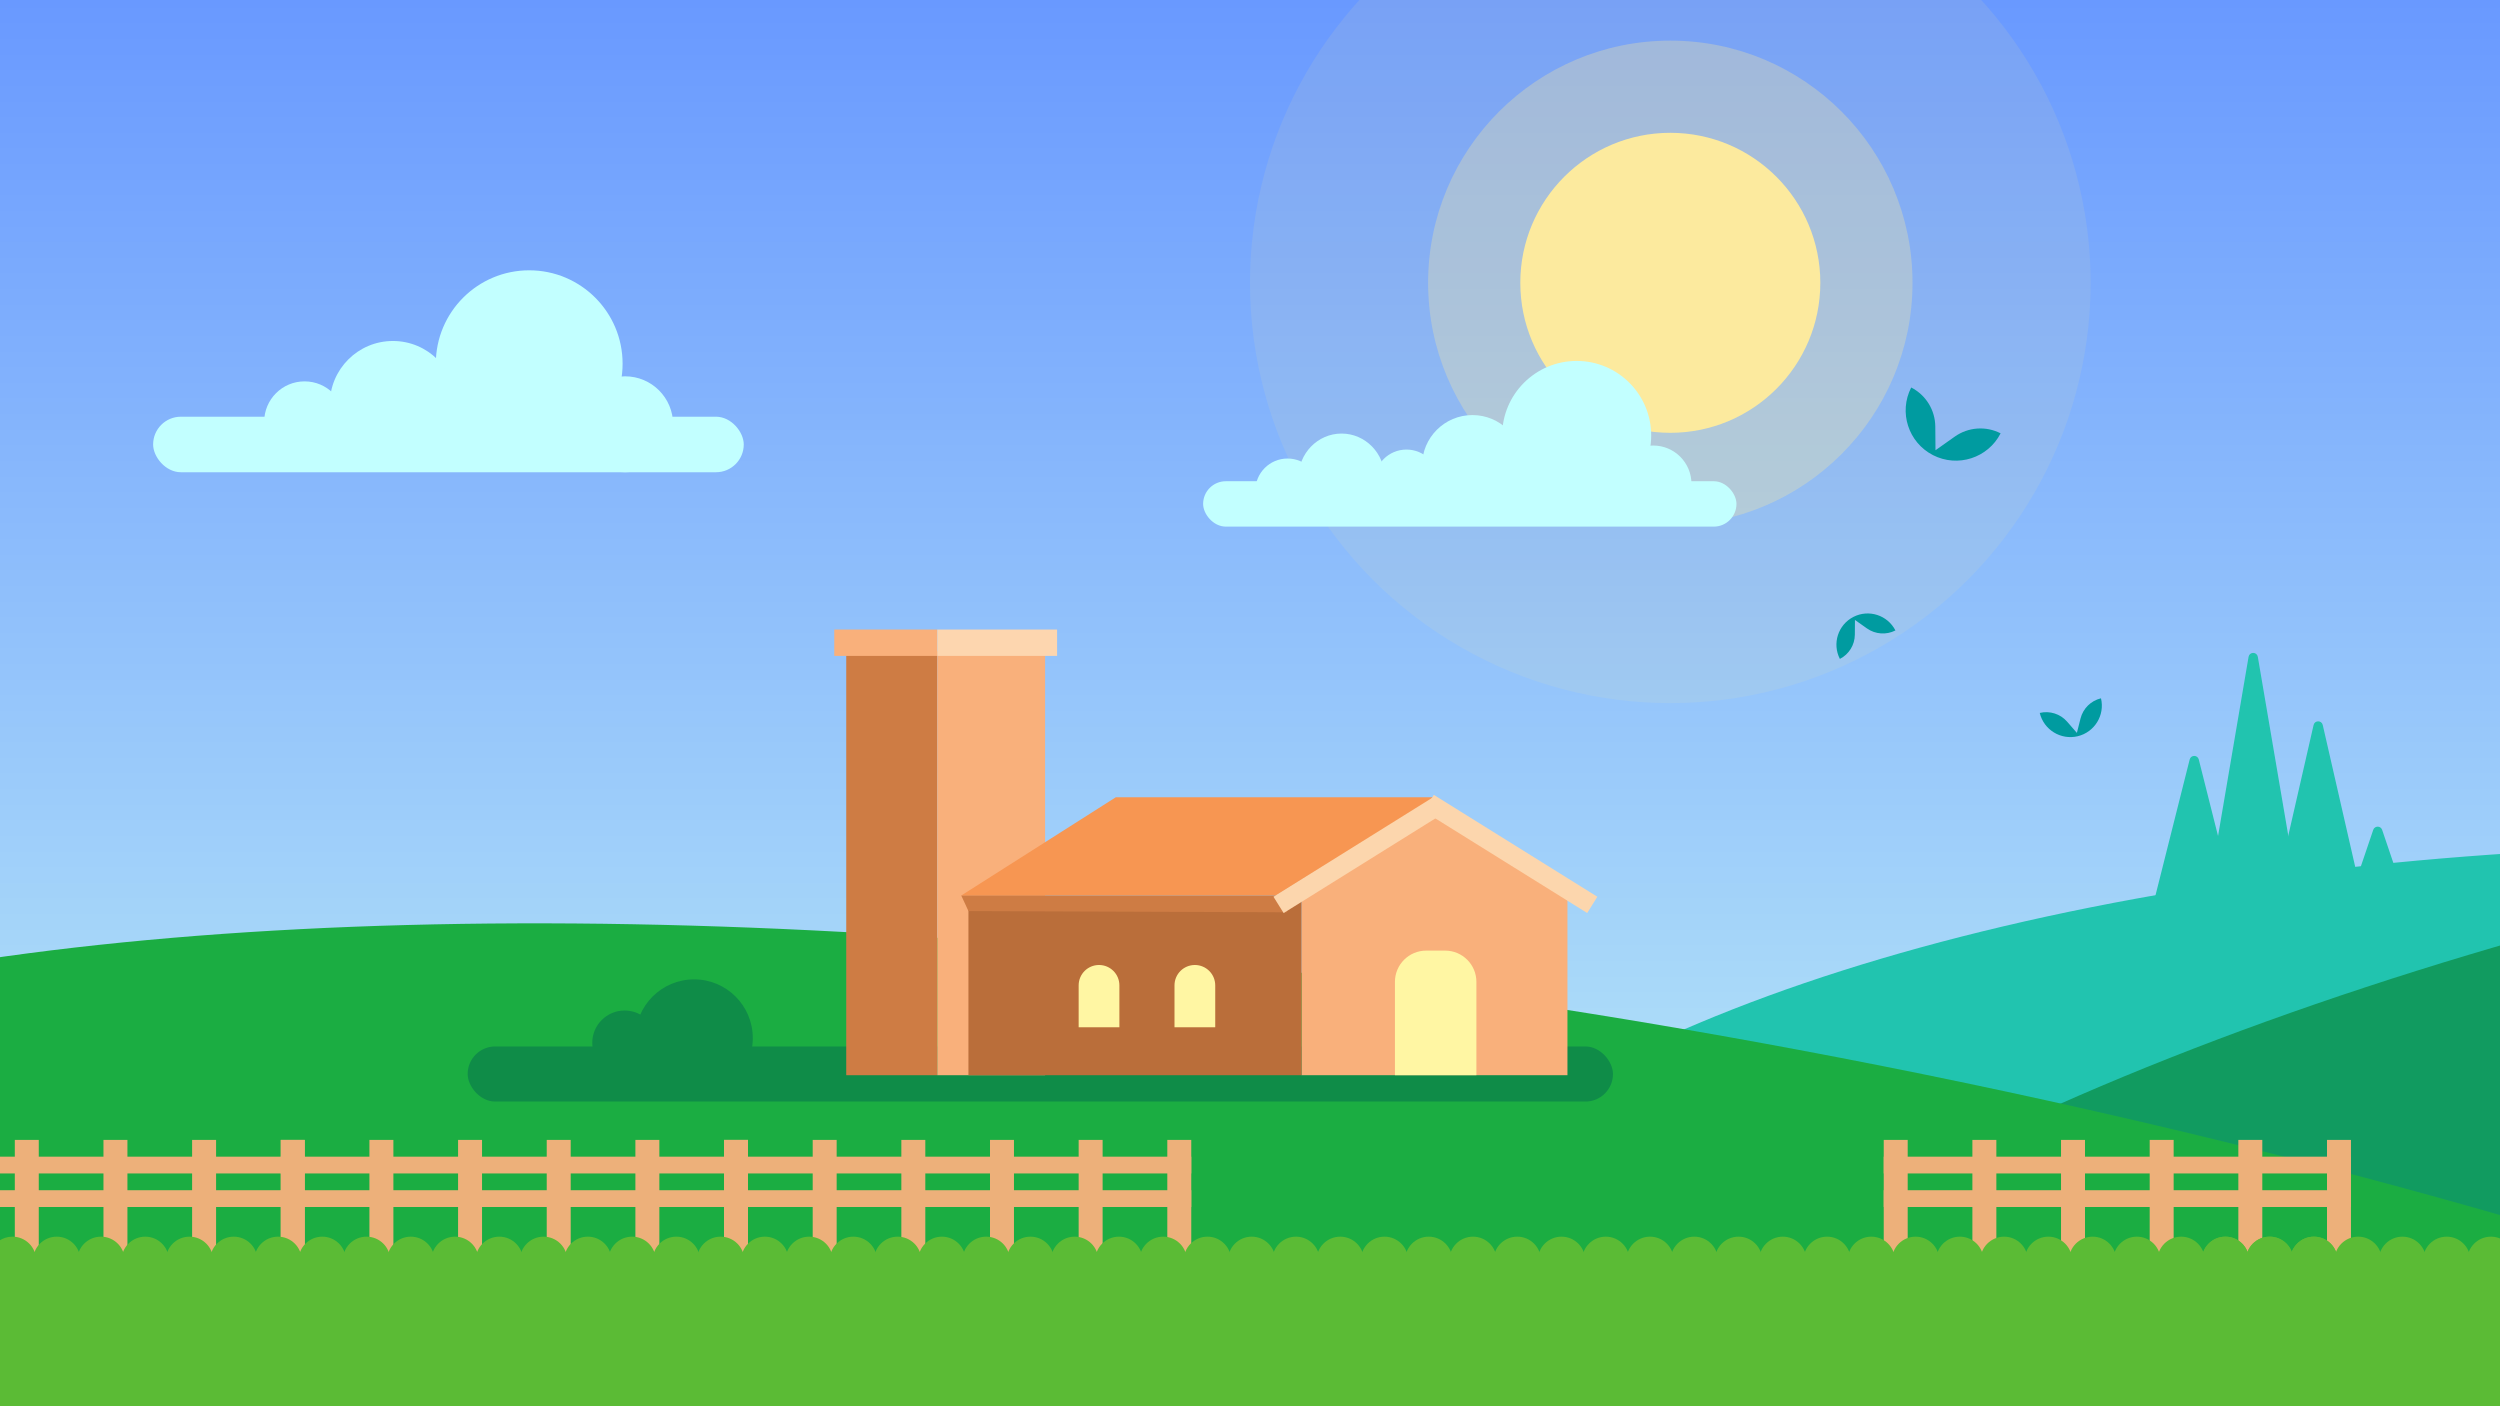 <svg width="1600" height="900" viewBox="0 0 1600 900" fill="none" xmlns="http://www.w3.org/2000/svg">
<rect x="0" y="0" width="1600" height="900" fill="#333333" stroke="none"/>
<g clip-path="url(#clip0_201_2)">
<rect width="1600" height="900" fill="white"/>
<rect width="1600" height="720" fill="url(#paint0_linear_201_2)"/>
<circle cx="1069" cy="181" r="96" fill="#FCEA9E"/>
<circle opacity="0.3" cx="1069" cy="181" r="155" fill="#FCEA9E"/>
<circle opacity="0.1" cx="1069" cy="181" r="269" fill="#FCEA9E"/>
<circle cx="1009.07" cy="278.697" r="47.697" fill="#C2FFFF"/>
<circle cx="942.36" cy="297.87" r="32.228" fill="#C2FFFF"/>
<ellipse cx="858.604" cy="305.805" rx="27.598" ry="28.324" fill="#C2FFFF"/>
<circle cx="900.146" cy="308.347" r="20.626" fill="#C2FFFF"/>
<circle cx="824.034" cy="314.084" r="20.626" fill="#C2FFFF"/>
<circle cx="1058.05" cy="309.636" r="24.493" fill="#C2FFFF"/>
<rect x="770" y="307.984" width="341.342" height="29.05" rx="14.525" fill="#C2FFFF"/>
<circle cx="338.692" cy="232.769" r="59.769" fill="#C2FFFF"/>
<circle cx="251.462" cy="258.615" r="40.385" fill="#C2FFFF"/>
<circle cx="194.923" cy="269.923" r="25.846" fill="#C2FFFF"/>
<circle cx="400.077" cy="271.539" r="30.692" fill="#C2FFFF"/>
<rect x="98" y="266.692" width="378" height="35.538" rx="17.769" fill="#C2FFFF"/>
<ellipse cx="1820.46" cy="931.011" rx="983.131" ry="389.116" transform="rotate(1.576 1820.46 931.011)" fill="#21C4AF"/>
<ellipse cx="2060.58" cy="901.956" rx="1132.97" ry="389.116" transform="rotate(-8.643 2060.58 901.956)" fill="#119B60"/>
<path fill-rule="evenodd" clip-rule="evenodd" d="M1923.04 885.144H-53.456V621.033C240.107 569.422 676.061 582.794 1151.35 671.957C1438.84 725.889 1702.87 800.45 1923.04 885.144Z" fill="#1BAD42"/>
<rect x="463.385" y="729.538" width="15.335" height="72.073" fill="#EDB07A"/>
<rect x="520.124" y="729.538" width="15.335" height="72.073" fill="#EDB07A"/>
<rect x="576.863" y="729.538" width="15.335" height="72.073" fill="#EDB07A"/>
<rect x="633.601" y="729.538" width="15.335" height="72.073" fill="#EDB07A"/>
<rect x="690.34" y="729.538" width="15.335" height="72.073" fill="#EDB07A"/>
<rect x="747.078" y="729.538" width="15.335" height="72.073" fill="#EDB07A"/>
<rect x="463.385" y="740.272" width="299.027" height="10.734" fill="#EDB07A"/>
<rect x="463.385" y="761.741" width="299.027" height="10.734" fill="#EDB07A"/>
<rect x="179.693" y="729.538" width="15.335" height="72.073" fill="#EDB07A"/>
<rect x="236.431" y="729.538" width="15.335" height="72.073" fill="#EDB07A"/>
<rect x="293.17" y="729.538" width="15.335" height="72.073" fill="#EDB07A"/>
<rect x="349.908" y="729.538" width="15.335" height="72.073" fill="#EDB07A"/>
<rect x="406.647" y="729.538" width="15.335" height="72.073" fill="#EDB07A"/>
<rect x="463.385" y="729.538" width="15.335" height="72.073" fill="#EDB07A"/>
<rect x="179.693" y="740.272" width="299.027" height="10.734" fill="#EDB07A"/>
<rect x="179.693" y="761.741" width="299.027" height="10.734" fill="#EDB07A"/>
<rect x="9.477" y="729.538" width="15.335" height="72.073" fill="#EDB07A"/>
<rect x="66.216" y="729.538" width="15.335" height="72.073" fill="#EDB07A"/>
<rect x="122.954" y="729.538" width="15.335" height="72.073" fill="#EDB07A"/>
<rect x="179.693" y="729.538" width="15.335" height="72.073" fill="#EDB07A"/>
<rect x="-104" y="740.272" width="299.027" height="10.734" fill="#EDB07A"/>
<rect x="-104" y="761.741" width="299.027" height="10.734" fill="#EDB07A"/>
<rect x="1205.59" y="729.538" width="15.335" height="72.073" fill="#EDB07A"/>
<rect x="1262.33" y="729.538" width="15.335" height="72.073" fill="#EDB07A"/>
<rect x="1319.06" y="729.538" width="15.335" height="72.073" fill="#EDB07A"/>
<rect x="1375.8" y="729.538" width="15.335" height="72.073" fill="#EDB07A"/>
<rect x="1432.54" y="729.538" width="15.335" height="72.073" fill="#EDB07A"/>
<rect x="1489.28" y="729.538" width="15.335" height="72.073" fill="#EDB07A"/>
<rect x="1205.59" y="740.272" width="299.027" height="10.734" fill="#EDB07A"/>
<rect x="1205.59" y="761.741" width="299.027" height="10.734" fill="#EDB07A"/>
<rect x="-6.185" y="801.582" width="1618.6" height="297.418" fill="#5BBB35"/>
<circle cx="36.304" cy="806.64" r="15.174" fill="#5BBB35"/>
<circle cx="64.629" cy="806.64" r="15.174" fill="#5BBB35"/>
<circle cx="92.955" cy="806.64" r="15.174" fill="#5BBB35"/>
<circle cx="121.28" cy="806.64" r="15.174" fill="#5BBB35"/>
<circle cx="149.606" cy="806.64" r="15.174" fill="#5BBB35"/>
<circle cx="177.931" cy="806.64" r="15.174" fill="#5BBB35"/>
<circle cx="206.257" cy="806.64" r="15.174" fill="#5BBB35"/>
<circle cx="234.582" cy="806.64" r="15.174" fill="#5BBB35"/>
<circle cx="262.908" cy="806.64" r="15.174" fill="#5BBB35"/>
<circle cx="291.233" cy="806.64" r="15.174" fill="#5BBB35"/>
<circle cx="319.559" cy="806.64" r="15.174" fill="#5BBB35"/>
<circle cx="347.885" cy="806.64" r="15.174" fill="#5BBB35"/>
<circle cx="376.21" cy="806.64" r="15.174" fill="#5BBB35"/>
<circle cx="404.536" cy="806.64" r="15.174" fill="#5BBB35"/>
<circle cx="432.861" cy="806.64" r="15.174" fill="#5BBB35"/>
<circle cx="461.187" cy="806.64" r="15.174" fill="#5BBB35"/>
<circle cx="489.513" cy="806.64" r="15.174" fill="#5BBB35"/>
<circle cx="517.838" cy="806.64" r="15.174" fill="#5BBB35"/>
<circle cx="546.164" cy="806.64" r="15.174" fill="#5BBB35"/>
<circle cx="574.489" cy="806.64" r="15.174" fill="#5BBB35"/>
<circle cx="602.815" cy="806.64" r="15.174" fill="#5BBB35"/>
<circle cx="631.14" cy="806.64" r="15.174" fill="#5BBB35"/>
<circle cx="659.466" cy="806.64" r="15.174" fill="#5BBB35"/>
<circle cx="687.791" cy="806.64" r="15.174" fill="#5BBB35"/>
<circle cx="716.117" cy="806.64" r="15.174" fill="#5BBB35"/>
<circle cx="744.442" cy="806.64" r="15.174" fill="#5BBB35"/>
<circle cx="772.768" cy="806.64" r="15.174" fill="#5BBB35"/>
<circle cx="801.094" cy="806.64" r="15.174" fill="#5BBB35"/>
<circle cx="829.419" cy="806.64" r="15.174" fill="#5BBB35"/>
<circle cx="857.745" cy="806.64" r="15.174" fill="#5BBB35"/>
<circle cx="886.07" cy="806.64" r="15.174" fill="#5BBB35"/>
<circle cx="914.396" cy="806.64" r="15.174" fill="#5BBB35"/>
<circle cx="942.721" cy="806.64" r="15.174" fill="#5BBB35"/>
<circle cx="971.047" cy="806.64" r="15.174" fill="#5BBB35"/>
<circle cx="999.372" cy="806.64" r="15.174" fill="#5BBB35"/>
<circle cx="1027.7" cy="806.64" r="15.174" fill="#5BBB35"/>
<circle cx="1056.02" cy="806.64" r="15.174" fill="#5BBB35"/>
<circle cx="1084.35" cy="806.64" r="15.174" fill="#5BBB35"/>
<circle cx="1112.67" cy="806.64" r="15.174" fill="#5BBB35"/>
<circle cx="1141" cy="806.64" r="15.174" fill="#5BBB35"/>
<circle cx="1169.33" cy="806.64" r="15.174" fill="#5BBB35"/>
<circle cx="1197.65" cy="806.64" r="15.174" fill="#5BBB35"/>
<circle cx="1225.98" cy="806.64" r="15.174" fill="#5BBB35"/>
<circle cx="1254.3" cy="806.64" r="15.174" fill="#5BBB35"/>
<circle cx="1282.63" cy="806.64" r="15.174" fill="#5BBB35"/>
<circle cx="1310.95" cy="806.64" r="15.174" fill="#5BBB35"/>
<circle cx="1339.28" cy="806.64" r="15.174" fill="#5BBB35"/>
<circle cx="1367.6" cy="806.64" r="15.174" fill="#5BBB35"/>
<circle cx="1395.93" cy="806.64" r="15.174" fill="#5BBB35"/>
<circle cx="1424.26" cy="806.64" r="15.174" fill="#5BBB35"/>
<circle cx="1452.58" cy="806.64" r="15.174" fill="#5BBB35"/>
<circle cx="1480.91" cy="806.64" r="15.174" fill="#5BBB35"/>
<circle cx="1424.26" cy="806.64" r="15.174" fill="#5BBB35"/>
<circle cx="1452.58" cy="806.64" r="15.174" fill="#5BBB35"/>
<circle cx="1480.91" cy="806.64" r="15.174" fill="#5BBB35"/>
<circle cx="1509.23" cy="806.64" r="15.174" fill="#5BBB35"/>
<circle cx="1537.56" cy="806.64" r="15.174" fill="#5BBB35"/>
<circle cx="1565.88" cy="806.64" r="15.174" fill="#5BBB35"/>
<circle cx="1594.21" cy="806.64" r="15.174" fill="#5BBB35"/>
<path fill-rule="evenodd" clip-rule="evenodd" d="M7.978 821.814C16.358 821.814 23.152 815.02 23.152 806.64C23.152 798.259 16.358 791.465 7.978 791.465C1.522 791.465 -3.993 795.497 -6.185 801.181V812.099C-3.993 817.782 1.522 821.814 7.978 821.814Z" fill="#5BBB35"/>
<rect x="299.304" y="669.732" width="733.001" height="35.27" rx="17.635" fill="#0F8C48"/>
<path d="M481.787 664.365C481.787 685.115 464.966 701.935 444.217 701.935C423.468 701.935 406.647 685.115 406.647 664.365C406.647 643.616 423.468 626.795 444.217 626.795C464.966 626.795 481.787 643.616 481.787 664.365Z" fill="#0F8C48"/>
<path d="M420.448 667.432C420.448 678.865 411.18 688.134 399.746 688.134C388.313 688.134 379.044 678.865 379.044 667.432C379.044 655.999 388.313 646.73 399.746 646.73C411.18 646.73 420.448 655.999 420.448 667.432Z" fill="#0F8C48"/>
<path d="M832.953 575.66L918.061 520.985L1003.17 575.66V688.134H832.953V575.66Z" fill="#F9B07B"/>
<rect x="541.593" y="416.709" width="58.272" height="271.425" fill="#CE7C44"/>
<rect x="599.865" y="416.709" width="69.006" height="271.425" fill="#F9B07B"/>
<rect x="533.925" y="402.908" width="65.939" height="16.868" fill="#F9B07B"/>
<rect x="599.865" y="402.908" width="76.674" height="16.868" fill="#FDD6AF"/>
<path d="M714.108 510.251H918.827L816.851 573.124H615.199L714.108 510.251Z" fill="#F79652"/>
<rect x="619.8" y="574.657" width="213.153" height="113.477" fill="#BA6E3A"/>
<rect width="12.268" height="123.254" transform="matrix(-0.529 0.849 0.849 0.529 917.652 508.718)" fill="#FCD6AD"/>
<path d="M615.199 573.124H823.752V583.858L619.8 583.091L615.199 573.124Z" fill="#CE7C44"/>
<rect x="917.126" y="510.273" width="12.268" height="120.316" transform="rotate(58.049 917.126 510.273)" fill="#FCD6AD"/>
<path d="M892.758 628.393C892.758 617.348 901.713 608.393 912.758 608.393H924.896C935.942 608.393 944.896 617.348 944.896 628.393V688.134H892.758V628.393Z" fill="#FFF6A3"/>
<path d="M751.679 630.629C751.679 623.43 757.514 617.594 764.713 617.594V617.594C771.912 617.594 777.748 623.43 777.748 630.629V657.465H751.679V630.629Z" fill="#FFF6A3"/>
<path d="M690.34 630.629C690.34 623.43 696.175 617.594 703.374 617.594V617.594C710.573 617.594 716.409 623.43 716.409 630.629V657.465H690.34V630.629Z" fill="#FFF6A3"/>
<path d="M1444.51 420.444L1472.06 582.137C1472.32 583.664 1471.14 585.057 1469.59 585.057H1414.5C1412.95 585.057 1411.78 583.664 1412.04 582.137L1439.58 420.444C1440.05 417.67 1444.04 417.67 1444.51 420.444Z" fill="#21C4AF" stroke="#21C4AF"/>
<path d="M1406.73 486.185L1430.84 581.947C1431.24 583.526 1430.04 585.057 1428.41 585.057H1380.2C1378.57 585.057 1377.38 583.526 1377.78 581.947L1401.88 486.185C1402.52 483.665 1406.1 483.665 1406.73 486.185Z" fill="#21C4AF" stroke="#21C4AF"/>
<path d="M1486.07 464.1L1513.05 581.999C1513.41 583.565 1512.22 585.057 1510.62 585.057H1456.64C1455.04 585.057 1453.85 583.565 1454.21 581.999L1481.19 464.1C1481.79 461.511 1485.47 461.511 1486.07 464.1Z" fill="#21C4AF" stroke="#21C4AF"/>
<path d="M1524.09 531.254L1541.22 581.754C1541.77 583.375 1540.56 585.057 1538.85 585.057H1504.59C1502.88 585.057 1501.67 583.375 1502.22 581.754L1519.35 531.254C1520.12 528.992 1523.32 528.992 1524.09 531.254Z" fill="#21C4AF" stroke="#21C4AF"/>
<path d="M1238.71 288.158L1238.59 273.02C1238.51 262.459 1232.57 252.818 1223.17 248C1215.07 263.801 1221.31 283.178 1237.11 291.279C1252.91 299.381 1272.29 293.137 1280.39 277.336C1270.99 272.517 1259.69 273.319 1251.07 279.417L1238.71 288.158Z" fill="#009BA0"/>
<path d="M1329.21 469.05L1322.98 461.893C1318.64 456.901 1311.88 454.735 1305.44 456.272C1308.03 467.093 1318.9 473.771 1329.72 471.187C1340.54 468.602 1347.22 457.734 1344.63 446.913C1338.19 448.451 1333.14 453.436 1331.53 459.853L1329.21 469.05Z" fill="#009BA0"/>
<path d="M1187.17 396.759L1187.1 406.164C1187.05 412.725 1183.36 418.715 1177.52 421.708C1172.48 411.892 1176.36 399.853 1186.18 394.821C1196 389.787 1208.03 393.666 1213.07 403.483C1207.23 406.477 1200.21 405.978 1194.85 402.19L1187.17 396.759Z" fill="#009BA0"/>
</g>
<defs>
<linearGradient id="paint0_linear_201_2" x1="800" y1="0" x2="800" y2="720" gradientUnits="userSpaceOnUse">
<stop stop-color="#6999FF"/>
<stop offset="1" stop-color="#B1E1F8"/>
</linearGradient>
<clipPath id="clip0_201_2">
<rect width="1600" height="900" fill="white"/>
</clipPath>
</defs>
</svg>

